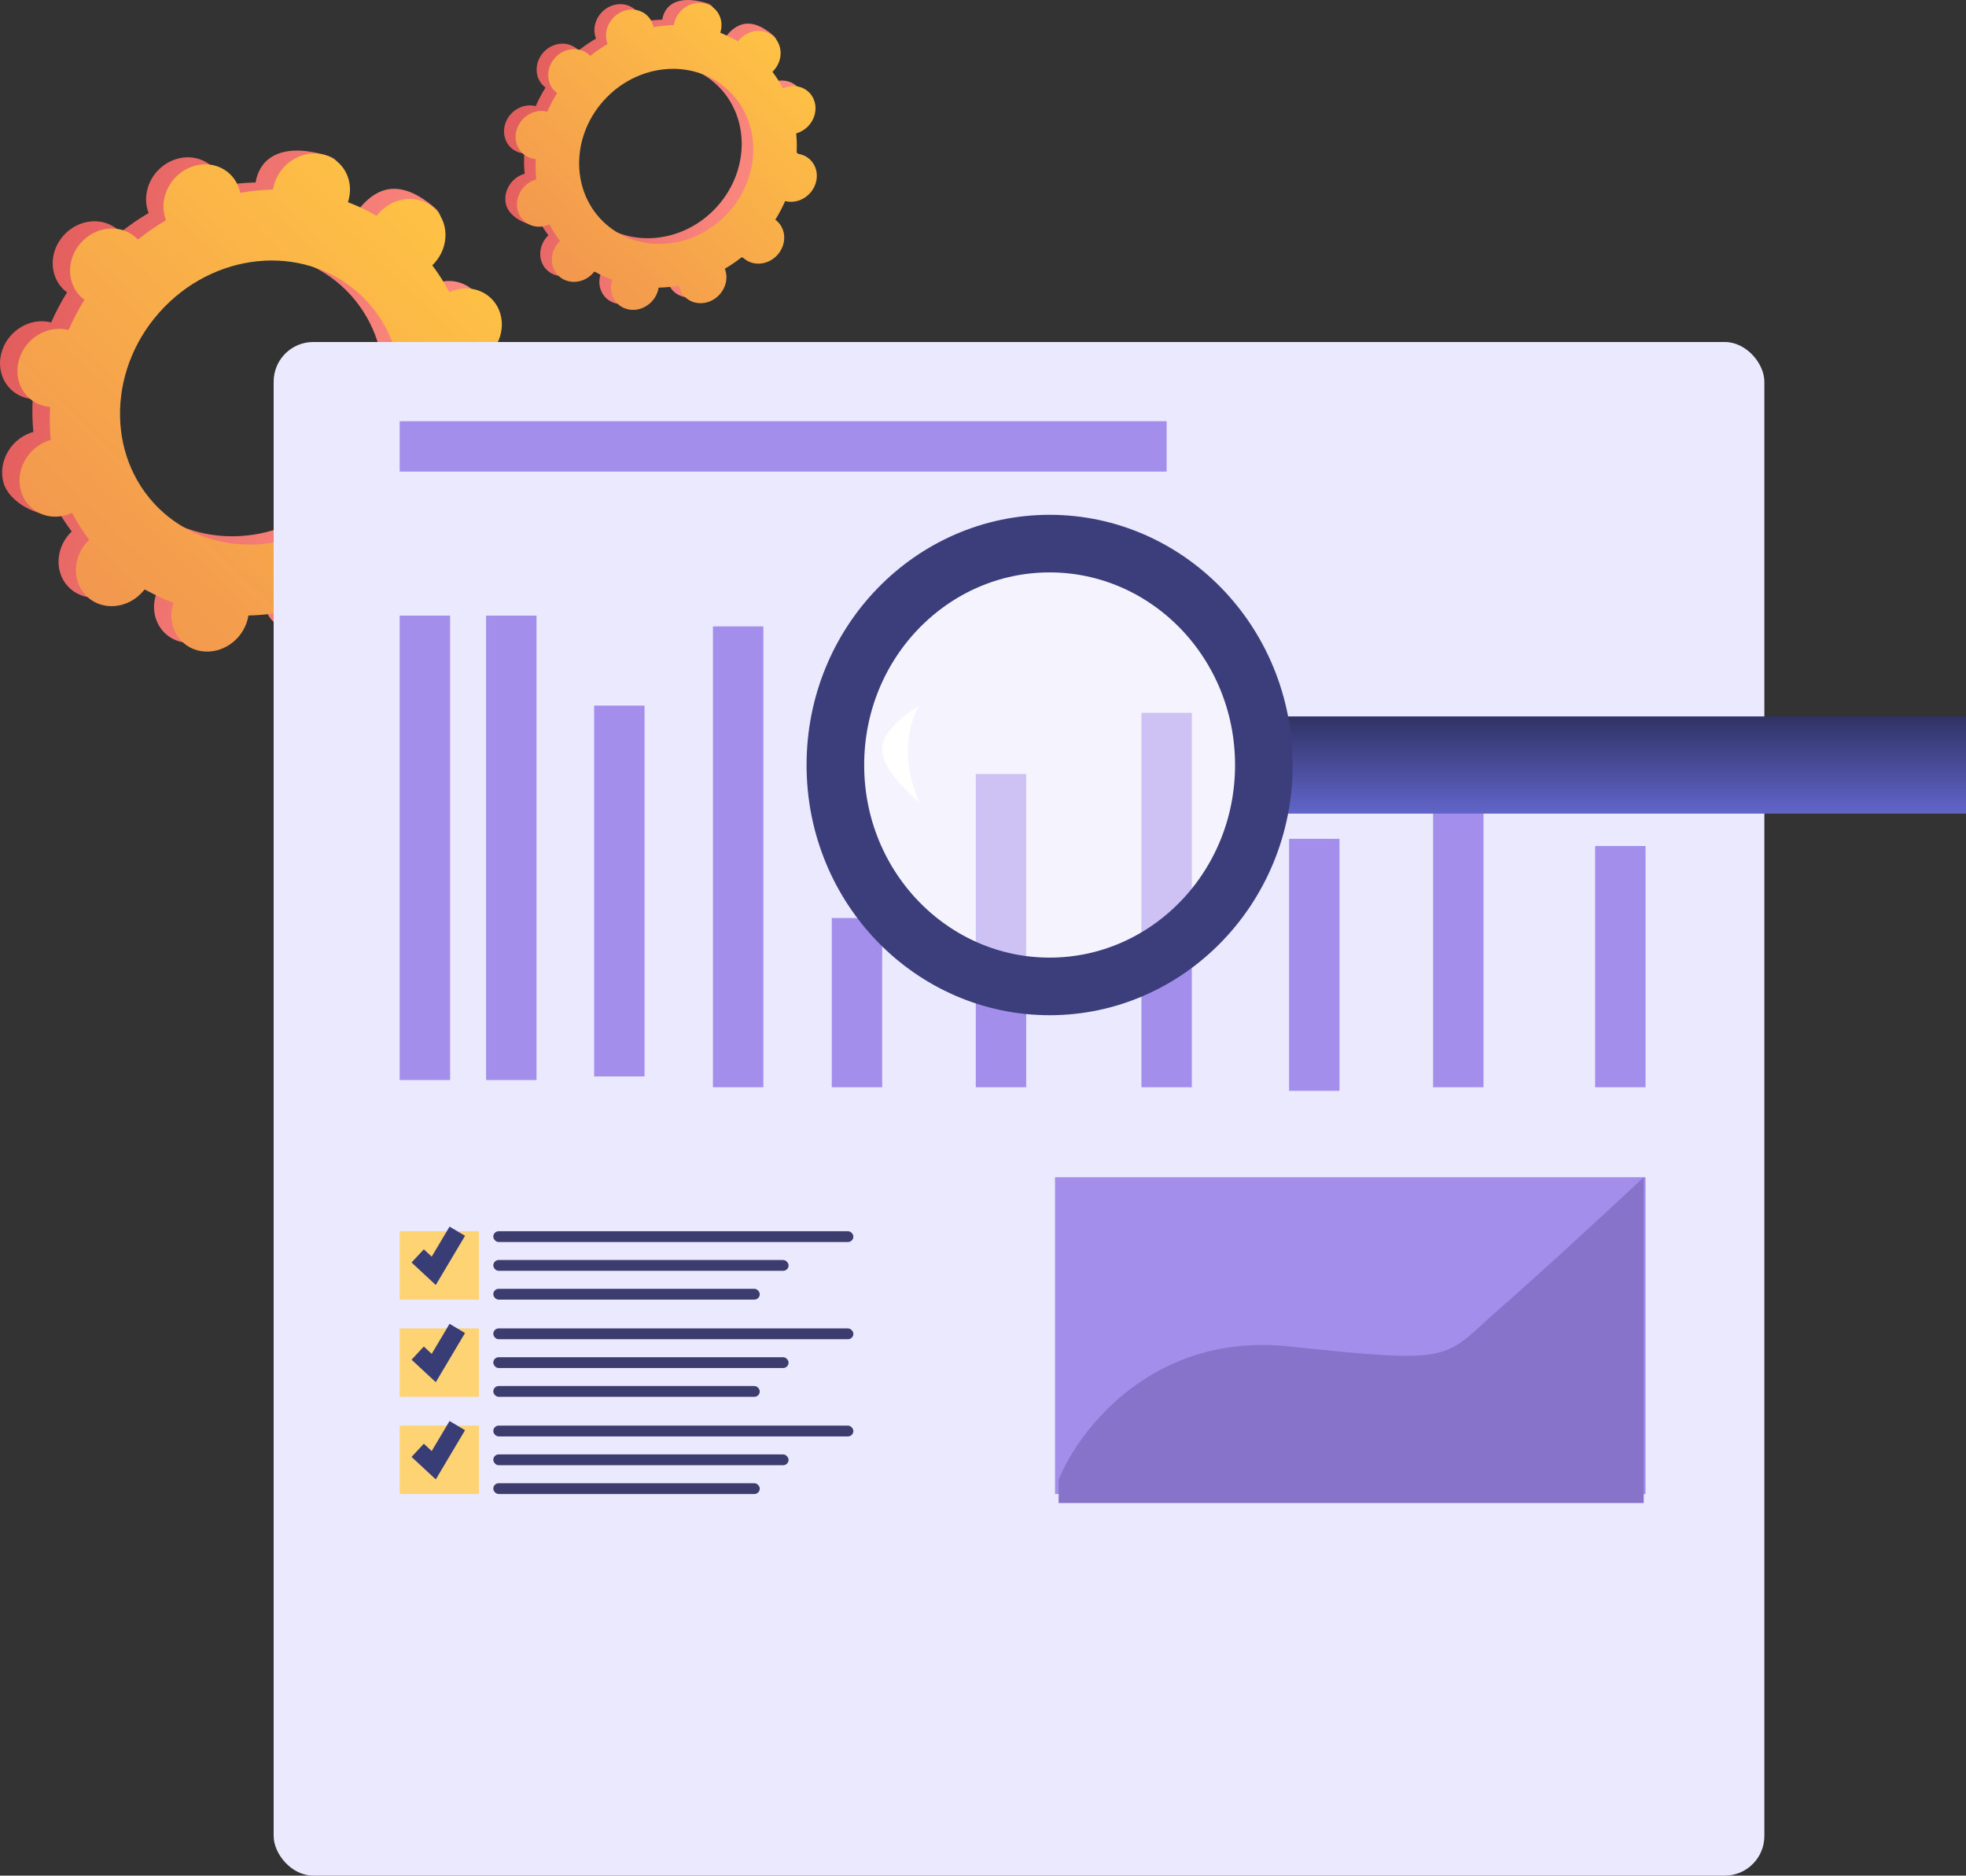 <svg width="546" height="521" viewBox="0 0 546 521" fill="none" xmlns="http://www.w3.org/2000/svg">
<rect x="0" y="0" width="546" height="521" fill="#333333" stroke="none"/>
<g clip-path="url(#clip0_340_1062)">
<path d="M102.293 155.369C106.577 159.162 113.388 158.488 117.508 153.864C121.628 149.239 121.495 142.415 117.211 138.623C116.99 138.427 116.757 138.249 116.523 138.077C118.216 135.364 119.691 132.57 120.938 129.716C121.222 129.79 121.507 129.859 121.802 129.908C127.571 130.88 133.404 126.885 134.83 120.983C136.256 115.081 132.735 109.509 126.964 108.536C126.662 108.484 126.362 108.455 126.059 108.432C126.236 105.368 126.176 102.315 125.881 99.299C126.181 99.216 126.479 99.127 126.778 99.016C132.487 96.907 135.778 90.661 134.128 85.064C132.478 79.467 126.512 76.639 120.804 78.746C120.511 78.854 120.23 78.98 119.95 79.109C118.598 76.511 117.02 74.018 115.226 71.652C115.453 71.434 115.678 71.211 115.891 70.972C120.009 66.347 125.092 61.448 120.749 57.722C110.703 49.103 104.498 52.61 100.379 57.235C100.165 57.475 99.97 57.723 99.78 57.974C97.212 56.478 94.543 55.211 91.796 54.177C91.892 53.885 91.983 53.592 92.057 53.289C93.483 47.388 96.065 44.667 90.436 43.078C78.159 39.613 72.592 43.864 71.166 49.766C71.09 50.075 71.038 50.382 70.99 50.687C67.951 50.752 64.903 51.053 61.874 51.59C61.815 51.294 61.75 50.999 61.663 50.706C60.013 45.109 54.047 42.281 48.339 44.389C42.629 46.498 39.339 52.745 40.989 58.342C41.074 58.628 41.176 58.903 41.283 59.174C38.587 60.746 35.979 62.535 33.479 64.533C33.279 64.321 33.075 64.112 32.853 63.915C28.57 60.121 21.759 60.796 17.639 65.42C13.518 70.044 13.652 76.869 17.935 80.661C18.157 80.857 18.39 81.035 18.624 81.207C16.93 83.919 15.455 86.713 14.209 89.568C13.925 89.494 13.64 89.424 13.344 89.374C7.575 88.402 1.743 92.397 0.317 98.299C-1.109 104.201 2.413 109.773 8.182 110.747C8.483 110.798 8.785 110.827 9.086 110.851C8.909 113.914 8.97 116.967 9.264 119.983C8.964 120.068 8.666 120.156 8.367 120.266C2.657 122.375 -0.633 128.622 1.017 134.219C2.668 139.816 11.747 144.589 17.456 142.482C17.749 142.374 14.917 140.302 15.197 140.173C16.55 142.771 18.127 145.264 19.921 147.63C19.694 147.849 19.468 148.071 19.256 148.31C15.136 152.935 15.269 159.76 19.553 163.552C23.836 167.346 30.648 166.671 34.768 162.047C34.981 161.808 35.177 161.559 35.367 161.308C37.935 162.805 40.604 164.072 43.351 165.105C43.256 165.397 43.163 165.691 43.089 165.993C41.663 171.894 45.184 177.468 50.955 178.441C56.724 179.413 62.556 175.418 63.982 169.516C64.056 169.208 64.11 168.9 64.158 168.595C67.197 168.531 70.245 168.23 73.275 167.693C73.334 167.989 73.399 168.283 73.486 168.575C75.136 174.172 81.102 177.002 86.811 174.893C92.52 172.785 95.81 166.538 94.16 160.941C94.076 160.654 93.973 160.381 93.866 160.108C96.561 158.536 99.171 156.747 101.671 154.749C101.87 154.961 102.074 155.17 102.296 155.368L102.293 155.369ZM40.49 140.046C24.938 126.274 24.455 101.497 39.411 84.706C54.368 67.915 79.1 65.468 94.652 79.24C110.205 93.013 110.688 117.789 95.731 134.58C80.775 151.371 56.043 153.818 40.49 140.046Z" fill="url(#paint0_linear_340_1062)"/>
<path d="M203.298 70.126C205.95 72.469 210.166 72.053 212.717 69.197C215.267 66.34 215.185 62.125 212.533 59.783C212.396 59.662 212.252 59.552 212.107 59.446C213.155 57.771 214.068 56.045 214.84 54.282C215.016 54.327 215.192 54.37 215.375 54.401C218.946 55.001 222.557 52.533 223.44 48.888C224.322 45.243 222.143 41.801 218.571 41.2C218.384 41.168 218.197 41.15 218.01 41.136C218.12 39.243 218.082 37.358 217.9 35.495C218.086 35.444 218.27 35.388 218.455 35.32C221.989 34.018 224.027 30.16 223.005 26.703C221.984 23.245 218.291 21.499 214.757 22.8C214.575 22.867 214.402 22.945 214.228 23.025C213.391 21.42 212.415 19.88 211.304 18.419C211.444 18.284 211.584 18.147 211.715 17.999C214.265 15.142 217.412 12.117 214.723 9.815C208.504 4.492 204.663 6.658 202.113 9.514C201.981 9.662 201.86 9.816 201.742 9.971C200.152 9.046 198.5 8.264 196.8 7.625C196.859 7.445 196.916 7.264 196.961 7.077C197.844 3.432 199.442 1.751 195.958 0.77C188.358 -1.37 184.911 1.256 184.029 4.901C183.982 5.092 183.949 5.281 183.92 5.47C182.038 5.51 180.152 5.696 178.277 6.027C178.24 5.845 178.2 5.663 178.146 5.481C177.124 2.024 173.431 0.278 169.898 1.58C166.363 2.882 164.326 6.741 165.348 10.198C165.4 10.375 165.464 10.544 165.53 10.712C163.861 11.683 162.246 12.788 160.699 14.022C160.575 13.891 160.449 13.762 160.311 13.64C157.66 11.297 153.443 11.714 150.893 14.569C148.342 17.426 148.425 21.641 151.076 23.983C151.214 24.104 151.358 24.214 151.503 24.32C150.454 25.996 149.541 27.721 148.769 29.484C148.594 29.439 148.417 29.396 148.234 29.365C144.663 28.765 141.053 31.232 140.17 34.877C139.287 38.523 141.467 41.964 145.039 42.566C145.225 42.597 145.412 42.615 145.598 42.63C145.489 44.522 145.526 46.408 145.708 48.271C145.523 48.323 145.339 48.377 145.153 48.445C141.619 49.748 139.582 53.606 140.603 57.063C141.625 60.52 147.245 63.468 150.78 62.167C150.961 62.1 149.208 60.821 149.381 60.741C150.219 62.346 151.195 63.885 152.306 65.347C152.165 65.481 152.025 65.619 151.894 65.767C149.343 68.623 149.426 72.838 152.078 75.181C154.729 77.524 158.946 77.107 161.496 74.251C161.629 74.103 161.75 73.95 161.867 73.794C163.457 74.719 165.109 75.501 166.81 76.14C166.751 76.32 166.694 76.502 166.648 76.689C165.765 80.333 167.945 83.775 171.517 84.377C175.088 84.977 178.699 82.51 179.582 78.864C179.627 78.674 179.661 78.484 179.69 78.296C181.572 78.256 183.458 78.07 185.334 77.738C185.371 77.921 185.411 78.103 185.465 78.283C186.487 81.74 190.18 83.488 193.713 82.186C197.248 80.883 199.285 77.025 198.263 73.568C198.211 73.391 198.147 73.222 198.081 73.054C199.75 72.083 201.365 70.978 202.913 69.744C203.036 69.874 203.162 70.004 203.3 70.126L203.298 70.126ZM165.039 60.662C155.411 52.156 155.112 36.852 164.371 26.482C173.63 16.111 188.94 14.6 198.568 23.106C208.196 31.612 208.495 46.915 199.236 57.286C189.977 67.657 174.667 69.168 165.039 60.662Z" fill="url(#paint1_linear_340_1062)"/>
<path d="M107.122 157.704C111.405 161.51 118.217 160.833 122.337 156.193C126.455 151.552 126.322 144.704 122.038 140.899C121.817 140.702 121.585 140.524 121.35 140.351C123.044 137.629 124.519 134.826 125.765 131.962C126.049 132.036 126.334 132.106 126.629 132.154C132.398 133.13 138.231 129.121 139.657 123.199C141.083 117.276 137.562 111.685 131.793 110.708C131.491 110.657 131.19 110.628 130.888 110.604C131.065 107.53 131.004 104.467 130.71 101.44C131.009 101.357 131.309 101.267 131.607 101.156C137.315 99.04 140.607 92.772 138.956 87.156C137.306 81.54 131.34 78.702 125.632 80.817C125.339 80.925 125.058 81.052 124.778 81.181C123.426 78.574 121.848 76.074 120.054 73.698C120.281 73.479 120.507 73.256 120.72 73.016C124.839 68.375 124.707 61.527 120.424 57.722C116.14 53.915 109.329 54.593 105.209 59.232C104.995 59.472 104.8 59.722 104.61 59.974C102.041 58.472 99.372 57.201 96.626 56.163C96.721 55.87 96.813 55.576 96.887 55.272C98.313 49.35 94.792 43.759 89.022 42.782C83.253 41.805 77.42 45.815 75.994 51.738C75.92 52.048 75.866 52.355 75.819 52.661C72.779 52.726 69.732 53.029 66.701 53.567C66.642 53.27 66.577 52.974 66.49 52.681C64.84 47.065 58.874 44.227 53.166 46.343C47.456 48.459 44.166 54.727 45.816 60.343C45.901 60.631 46.004 60.907 46.111 61.179C43.414 62.756 40.806 64.551 38.306 66.556C38.107 66.344 37.902 66.134 37.681 65.936C33.397 62.129 26.586 62.806 22.466 67.446C18.347 72.087 18.479 78.934 22.762 82.74C22.984 82.936 23.218 83.115 23.451 83.287C21.757 86.009 20.282 88.812 19.036 91.677C18.752 91.603 18.467 91.533 18.172 91.483C12.402 90.507 6.57 94.516 5.144 100.438C3.718 106.361 7.24 111.952 13.009 112.929C13.31 112.98 13.612 113.009 13.913 113.033C13.736 116.107 13.797 119.17 14.091 122.197C13.792 122.28 13.493 122.37 13.194 122.481C7.484 124.597 4.194 130.865 5.845 136.481C7.495 142.097 13.46 144.935 19.169 142.821C19.462 142.712 19.743 142.586 20.022 142.456C21.376 145.063 22.953 147.564 24.747 149.939C24.52 150.158 24.294 150.381 24.082 150.621C19.963 155.262 20.095 162.108 24.379 165.915C28.662 169.722 35.473 169.045 39.593 164.405C39.807 164.165 40.002 163.915 40.192 163.663C42.761 165.165 45.43 166.436 48.176 167.472C48.081 167.766 47.989 168.06 47.915 168.363C46.49 174.285 50.011 179.877 55.781 180.854C61.55 181.829 67.382 177.821 68.808 171.898C68.882 171.589 68.936 171.28 68.984 170.974C72.023 170.91 75.071 170.607 78.101 170.069C78.16 170.366 78.226 170.661 78.312 170.954C79.962 176.571 85.928 179.41 91.636 177.294C97.346 175.178 100.636 168.91 98.986 163.294C98.901 163.006 98.799 162.73 98.692 162.458C101.388 160.881 103.996 159.086 106.496 157.081C106.696 157.293 106.9 157.503 107.122 157.701V157.704ZM45.319 142.327C29.766 128.507 29.284 103.646 44.24 86.797C59.196 69.948 83.928 67.493 99.481 81.313C115.033 95.132 115.516 119.994 100.56 136.843C85.603 153.691 60.872 156.146 45.319 142.327Z" fill="url(#paint2_linear_340_1062)"/>
<path d="M206.517 71.719C209.168 74.065 213.385 73.647 215.935 70.787C218.485 67.927 218.402 63.707 215.751 61.362C215.614 61.241 215.47 61.131 215.324 61.025C216.373 59.347 217.286 57.619 218.058 55.854C218.233 55.9 218.41 55.943 218.593 55.973C222.164 56.574 225.775 54.104 226.657 50.454C227.54 46.804 225.361 43.358 221.789 42.756C221.602 42.725 221.416 42.707 221.229 42.692C221.338 40.798 221.301 38.91 221.119 37.044C221.304 36.993 221.49 36.938 221.674 36.87C225.208 35.566 227.245 31.703 226.224 28.241C225.202 24.78 221.509 23.032 217.975 24.335C217.794 24.401 217.62 24.479 217.447 24.559C216.61 22.953 215.633 21.412 214.522 19.948C214.663 19.813 214.803 19.675 214.935 19.527C217.485 16.667 217.403 12.447 214.751 10.102C212.099 7.756 207.883 8.173 205.332 11.033C205.2 11.181 205.079 11.334 204.962 11.49C203.372 10.564 201.719 9.781 200.019 9.141C200.078 8.961 200.135 8.779 200.181 8.592C201.064 4.942 198.884 1.497 195.312 0.895C191.74 0.293 188.13 2.764 187.247 6.414C187.201 6.605 187.168 6.795 187.138 6.983C185.257 7.023 183.37 7.209 181.494 7.541C181.458 7.358 181.418 7.176 181.364 6.995C180.342 3.534 176.649 1.785 173.115 3.089C169.581 4.393 167.544 8.256 168.566 11.717C168.618 11.895 168.682 12.065 168.748 12.232C167.078 13.204 165.464 14.311 163.916 15.546C163.793 15.415 163.666 15.286 163.529 15.164C160.877 12.818 156.661 13.235 154.111 16.095C151.561 18.955 151.643 23.175 154.294 25.52C154.431 25.641 154.576 25.751 154.721 25.857C153.672 27.535 152.759 29.262 151.987 31.027C151.812 30.982 151.635 30.939 151.452 30.908C147.881 30.307 144.27 32.777 143.388 36.427C142.505 40.077 144.685 43.523 148.257 44.125C148.443 44.156 148.63 44.174 148.816 44.189C148.707 46.083 148.744 47.971 148.926 49.837C148.741 49.888 148.556 49.943 148.371 50.011C144.836 51.315 142.8 55.178 143.821 58.639C144.843 62.101 148.536 63.849 152.07 62.546C152.251 62.48 152.425 62.402 152.598 62.322C153.436 63.928 154.412 65.47 155.523 66.933C155.382 67.068 155.242 67.206 155.111 67.354C152.561 70.214 152.643 74.433 155.295 76.779C157.946 79.125 162.163 78.708 164.713 75.849C164.846 75.7 164.967 75.547 165.084 75.391C166.674 76.317 168.326 77.1 170.027 77.739C169.968 77.919 169.911 78.101 169.865 78.288C168.983 81.937 171.163 85.383 174.734 85.986C178.305 86.587 181.916 84.116 182.799 80.466C182.844 80.276 182.878 80.086 182.907 79.897C184.789 79.857 186.675 79.671 188.551 79.339C188.588 79.522 188.629 79.704 188.682 79.885C189.704 83.346 193.397 85.096 196.93 83.792C200.465 82.488 202.502 78.625 201.48 75.164C201.428 74.986 201.364 74.816 201.298 74.649C202.967 73.677 204.582 72.57 206.129 71.335C206.253 71.466 206.379 71.595 206.517 71.717V71.719ZM168.258 62.242C158.63 53.725 158.331 38.404 167.59 28.02C176.848 17.637 192.159 16.124 201.786 24.64C211.414 33.157 211.713 48.479 202.454 58.862C193.196 69.246 177.886 70.759 168.258 62.242Z" fill="url(#paint3_linear_340_1062)"/>
<rect x="76" y="95" width="414" height="426" rx="11" fill="#EAE9FE"/>
<rect x="111" y="117" width="213" height="14" fill="#A48EEC"/>
<rect x="125" y="171" width="129" height="14" transform="rotate(90 125 171)" fill="#A48EEC"/>
<rect x="149" y="171" width="129" height="14" transform="rotate(90 149 171)" fill="#A48EEC"/>
<rect x="179" y="196" width="103" height="14" transform="rotate(90 179 196)" fill="#A48EEC"/>
<rect x="212" y="174" width="128" height="14" transform="rotate(90 212 174)" fill="#A48EEC"/>
<rect x="245" y="255" width="47" height="14" transform="rotate(90 245 255)" fill="#A48EEC"/>
<rect x="285" y="215" width="87" height="14" transform="rotate(90 285 215)" fill="#A48EEC"/>
<rect x="331" y="198" width="104" height="14" transform="rotate(90 331 198)" fill="#A48EEC"/>
<rect x="372" y="233" width="70" height="14" transform="rotate(90 372 233)" fill="#A48EEC"/>
<rect x="412" y="200" width="102" height="14" transform="rotate(90 412 200)" fill="#A48EEC"/>
<rect x="457" y="235" width="67" height="14" transform="rotate(90 457 235)" fill="#A48EEC"/>
<rect x="293" y="327" width="164" height="88" fill="#A48EEC"/>
<path d="M358 374C320.4 370 299.667 397 294 411V417.5H456.5V327C448.5 334.5 429.3 352.3 416.5 363.5C400.5 377.5 405 379 358 374Z" fill="#8873CA"/>
<rect x="352" y="199" width="194" height="27" fill="url(#paint4_linear_340_1062)"/>
<path d="M351 212.5C351 246.687 324.142 274 291.5 274C258.858 274 232 246.687 232 212.5C232 178.313 258.858 151 291.5 151C324.142 151 351 178.313 351 212.5Z" fill="white" fill-opacity="0.46" stroke="url(#paint5_linear_340_1062)" stroke-width="16"/>
<rect x="111" y="342" width="22" height="19" fill="#FED373"/>
<rect x="111" y="369" width="22" height="19" fill="#FED373"/>
<rect x="111" y="396" width="22" height="19" fill="#FED373"/>
<rect x="137" y="342" width="100" height="3" rx="1.5" fill="#3C3C6E"/>
<rect x="137" y="369" width="100" height="3" rx="1.5" fill="#3C3C6E"/>
<rect x="137" y="396" width="100" height="3" rx="1.5" fill="#3C3C6E"/>
<rect x="137" y="350" width="82" height="3" rx="1.5" fill="#3C3C6E"/>
<rect x="137" y="377" width="82" height="3" rx="1.5" fill="#3C3C6E"/>
<rect x="137" y="404" width="82" height="3" rx="1.5" fill="#3C3C6E"/>
<rect x="137" y="358" width="74" height="3" rx="1.5" fill="#3C3C6E"/>
<rect x="137" y="385" width="74" height="3" rx="1.5" fill="#3C3C6E"/>
<rect x="137" y="412" width="74" height="3" rx="1.5" fill="#3C3C6E"/>
<path d="M116 348.857L120.459 353L127 342" stroke="#393D76" stroke-width="5"/>
<path d="M116 375.857L120.459 380L127 369" stroke="#393D76" stroke-width="5"/>
<path d="M116 402.857L120.459 407L127 396" stroke="#393D76" stroke-width="5"/>
<path d="M245.743 211.5C244.143 207.9 244.243 203 255.243 196C247.743 210 256.304 224.061 255.243 223C251.243 219 247.743 216 245.743 211.5Z" fill="white"/>
</g>
<defs>
<linearGradient id="paint0_linear_340_1062" x1="1.771" y1="92.762" x2="133.171" y2="127.31" gradientUnits="userSpaceOnUse">
<stop stop-color="#E25D5D"/>
<stop offset="1" stop-color="#FF9085"/>
</linearGradient>
<linearGradient id="paint1_linear_340_1062" x1="141.07" y1="31.457" x2="222.389" y2="52.886" gradientUnits="userSpaceOnUse">
<stop stop-color="#E25D5D"/>
<stop offset="1" stop-color="#FF9085"/>
</linearGradient>
<linearGradient id="paint2_linear_340_1062" x1="127.839" y1="54.552" x2="-113.935" y2="304.062" gradientUnits="userSpaceOnUse">
<stop stop-color="#FFC444"/>
<stop offset="1" stop-color="#E25D5D"/>
</linearGradient>
<linearGradient id="paint3_linear_340_1062" x1="219.342" y1="8.148" x2="70.364" y2="162.583" gradientUnits="userSpaceOnUse">
<stop stop-color="#FFC444"/>
<stop offset="1" stop-color="#E25D5D"/>
</linearGradient>
<linearGradient id="paint4_linear_340_1062" x1="449" y1="199" x2="449" y2="226" gradientUnits="userSpaceOnUse">
<stop stop-color="#303264"/>
<stop offset="1" stop-color="#6165CA"/>
</linearGradient>
<linearGradient id="paint5_linear_340_1062" x1="359" y1="212.5" x2="224" y2="212.5" gradientUnits="userSpaceOnUse">
<stop stop-color="#3C3E7C"/>
<stop offset="1" stop-color="#3C3E7C"/>
</linearGradient>
<clipPath id="clip0_340_1062">
<rect width="546" height="521" fill="white"/>
</clipPath>
</defs>
</svg>
